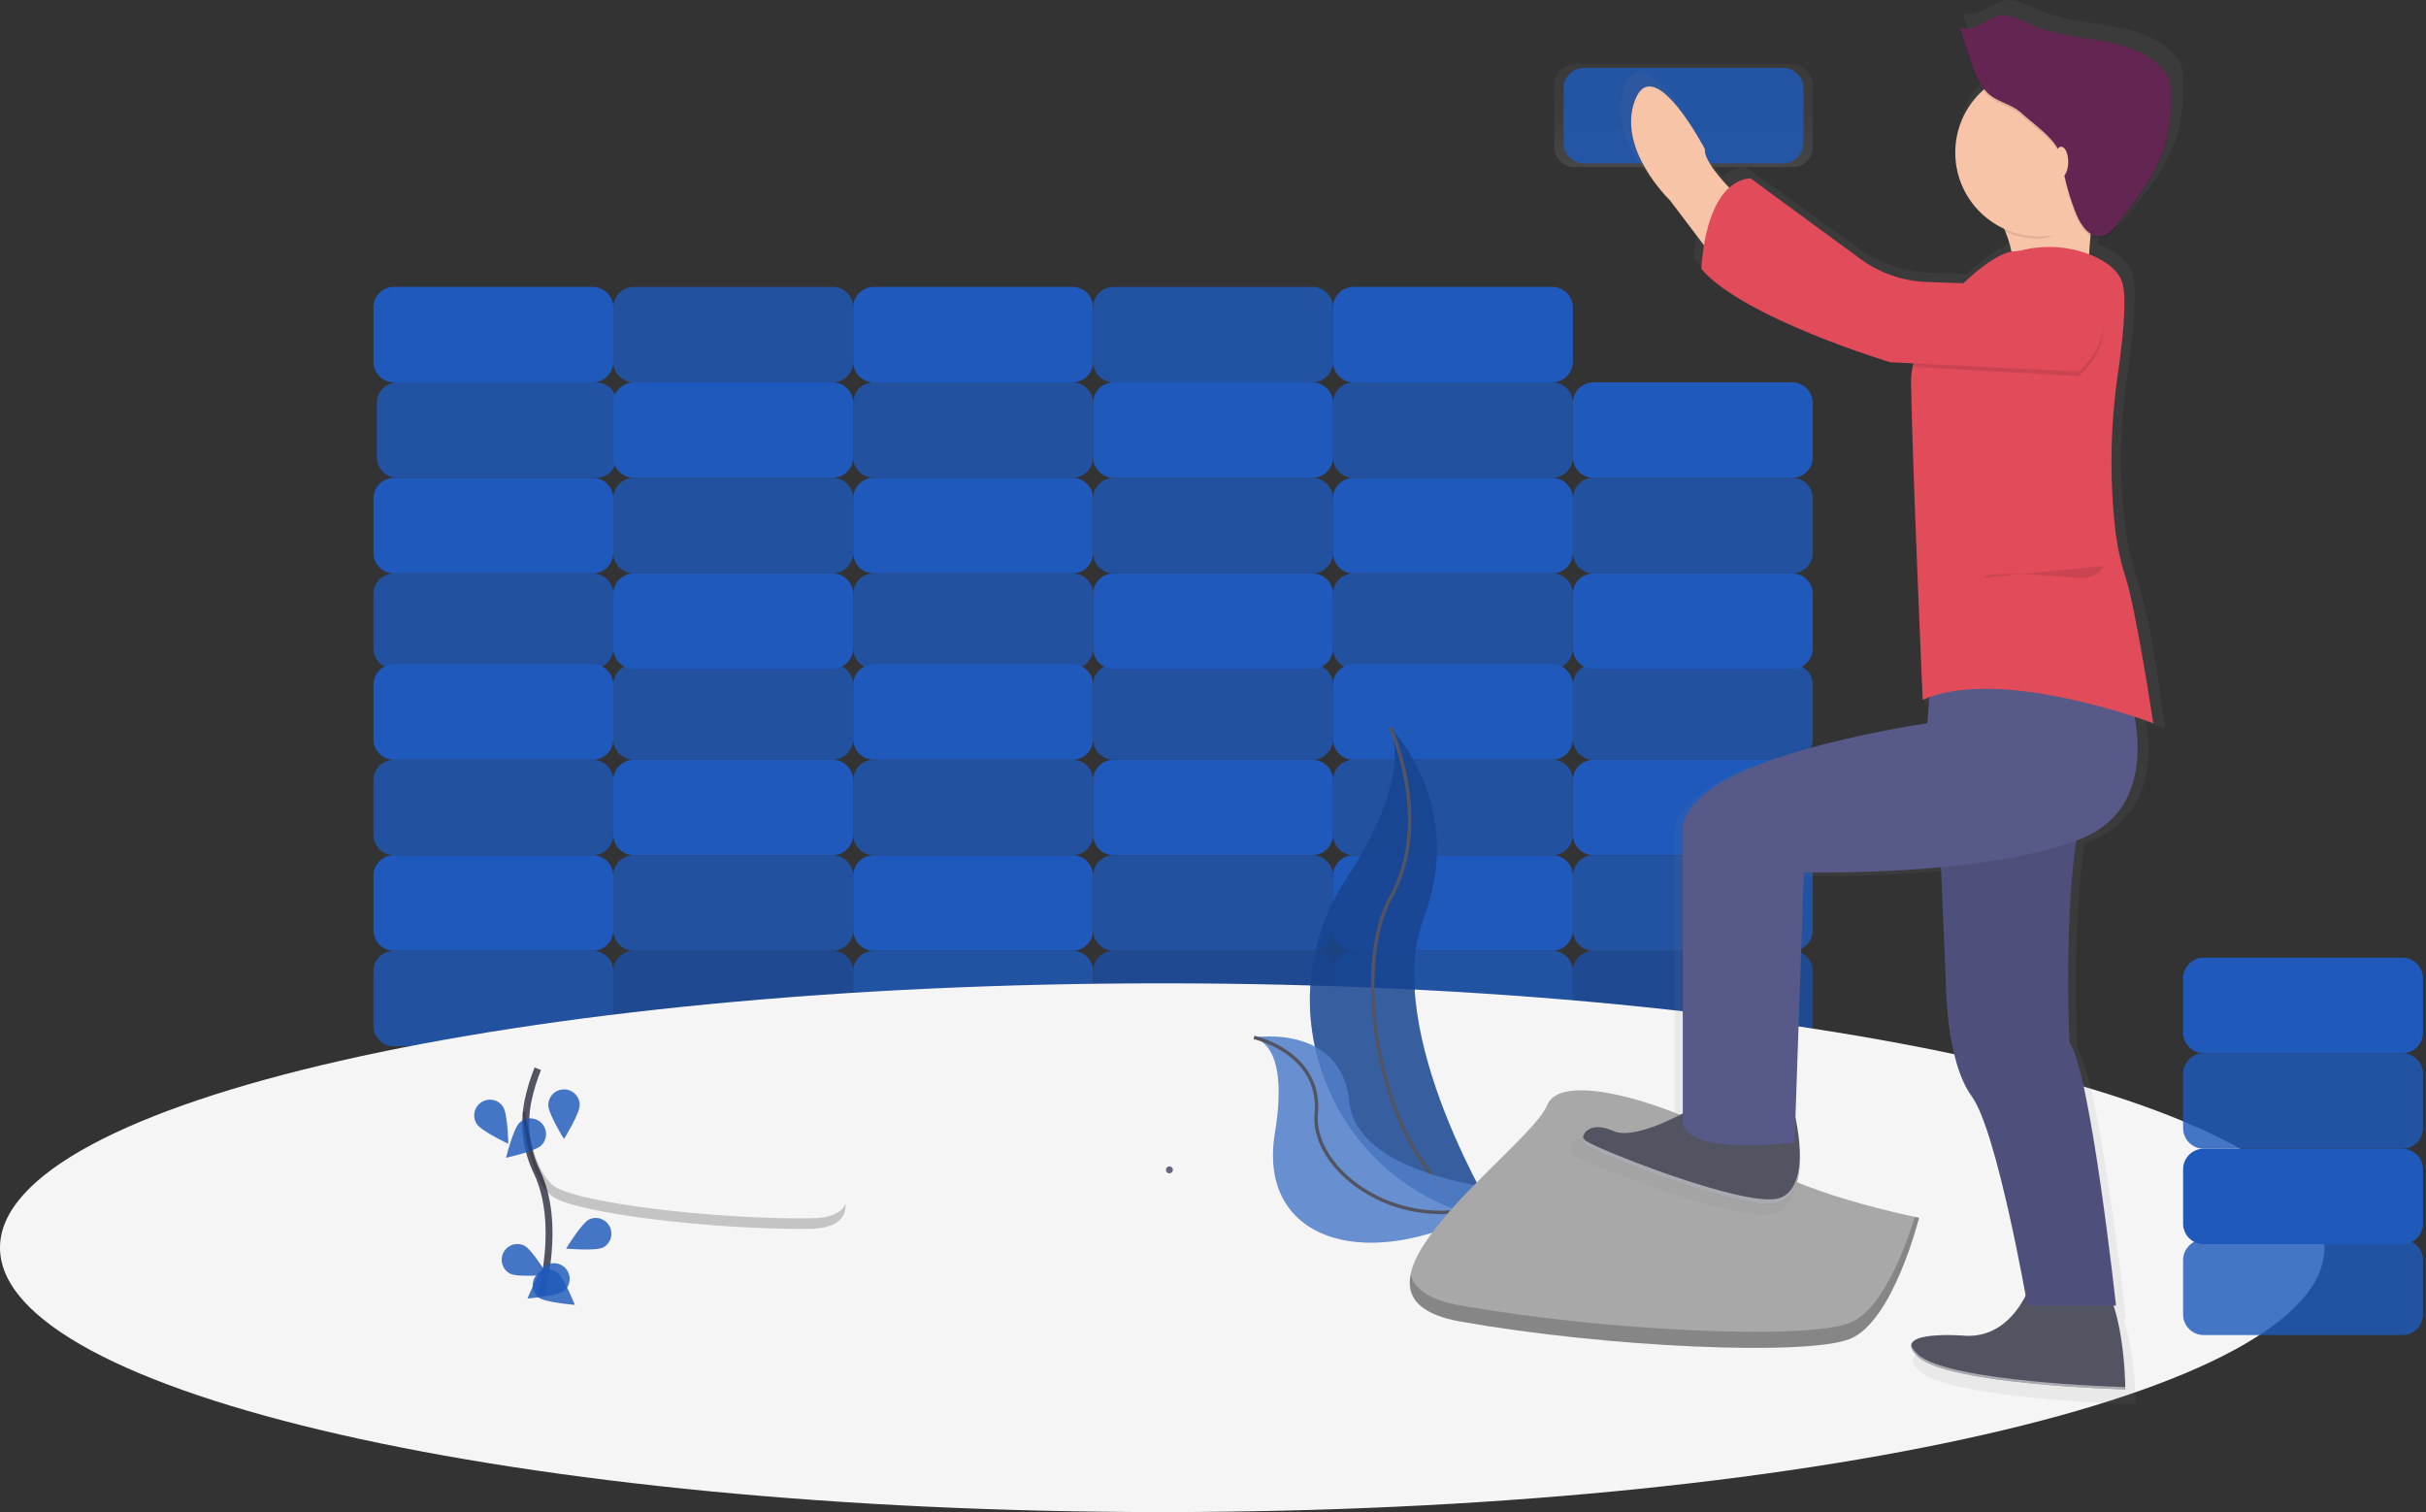 <svg width="706" height="440" viewBox="0 0 706 440" fill="none" xmlns="http://www.w3.org/2000/svg">
<rect x="0" y="0" width="706" height="440" fill="#333333" stroke="none"/>
<g clip-path="url(#clip0)">
<path d="M172.486 276.65H114.656C111.347 276.65 108.665 279.333 108.665 282.642V298.448C108.665 301.758 111.347 304.44 114.656 304.44H172.486C175.795 304.44 178.478 301.758 178.478 298.448V282.642C178.478 279.333 175.795 276.65 172.486 276.65Z" fill="#1F59BB" fill-opacity="0.8"/>
<path d="M242.3 276.65H184.47C181.161 276.65 178.478 279.333 178.478 282.642V298.448C178.478 301.758 181.161 304.44 184.47 304.44H242.3C245.609 304.44 248.291 301.758 248.291 298.448V282.642C248.291 279.333 245.609 276.65 242.3 276.65Z" fill="#1F59BB" fill-opacity="0.82"/>
<path opacity="0.1" d="M242.3 276.65H184.47C181.161 276.65 178.478 279.333 178.478 282.642V298.448C178.478 301.758 181.161 304.44 184.47 304.44H242.3C245.609 304.44 248.291 301.758 248.291 298.448V282.642C248.291 279.333 245.609 276.65 242.3 276.65Z" fill="black"/>
<path d="M312.113 276.65H254.283C250.974 276.65 248.292 279.333 248.292 282.642V298.448C248.292 301.758 250.974 304.44 254.283 304.44H312.113C315.422 304.44 318.105 301.758 318.105 298.448V282.642C318.105 279.333 315.422 276.65 312.113 276.65Z" fill="#1F59BB" fill-opacity="0.82"/>
<path d="M381.926 276.65H324.096C320.787 276.65 318.105 279.333 318.105 282.642V298.448C318.105 301.758 320.787 304.44 324.096 304.44H381.926C385.235 304.44 387.918 301.758 387.918 298.448V282.642C387.918 279.333 385.235 276.65 381.926 276.65Z" fill="#1F59BB" fill-opacity="0.82"/>
<path opacity="0.1" d="M381.926 276.65H324.096C320.787 276.65 318.105 279.333 318.105 282.642V298.448C318.105 301.758 320.787 304.44 324.096 304.44H381.926C385.235 304.44 387.918 301.758 387.918 298.448V282.642C387.918 279.333 385.235 276.65 381.926 276.65Z" fill="black"/>
<path d="M451.739 276.65H393.91C390.601 276.65 387.918 279.333 387.918 282.642V298.448C387.918 301.758 390.601 304.44 393.91 304.44H451.739C455.049 304.44 457.731 301.758 457.731 298.448V282.642C457.731 279.333 455.049 276.65 451.739 276.65Z" fill="#1F59BB" fill-opacity="0.82"/>
<path d="M521.553 276.65H463.723C460.414 276.65 457.731 279.333 457.731 282.642V298.448C457.731 301.758 460.414 304.44 463.723 304.44H521.553C524.862 304.44 527.545 301.758 527.545 298.448V282.642C527.545 279.333 524.862 276.65 521.553 276.65Z" fill="#1F59BB" fill-opacity="0.82"/>
<path opacity="0.1" d="M521.553 276.65H463.723C460.414 276.65 457.731 279.333 457.731 282.642V298.448C457.731 301.758 460.414 304.44 463.723 304.44H521.553C524.862 304.44 527.545 301.758 527.545 298.448V282.642C527.545 279.333 524.862 276.65 521.553 276.65Z" fill="black"/>
<path d="M463.723 276.65H521.553C524.862 276.65 527.544 273.968 527.544 270.659V254.852C527.544 251.543 524.862 248.861 521.553 248.861H463.723C460.414 248.861 457.731 251.543 457.731 254.852V270.659C457.731 273.968 460.414 276.65 463.723 276.65Z" fill="#1F59BB" fill-opacity="0.82"/>
<path d="M393.91 276.65H451.739C455.049 276.65 457.731 273.968 457.731 270.659V254.852C457.731 251.543 455.049 248.861 451.739 248.861H393.91C390.6 248.861 387.918 251.543 387.918 254.852V270.659C387.918 273.968 390.6 276.65 393.91 276.65Z" fill="#1F59BB"/>
<path d="M324.096 276.65H381.926C385.235 276.65 387.918 273.968 387.918 270.659V254.852C387.918 251.543 385.235 248.861 381.926 248.861H324.096C320.787 248.861 318.105 251.543 318.105 254.852V270.659C318.105 273.968 320.787 276.65 324.096 276.65Z" fill="#1F59BB" fill-opacity="0.8"/>
<path d="M254.283 276.65H312.113C315.422 276.65 318.105 273.968 318.105 270.659V254.852C318.105 251.543 315.422 248.861 312.113 248.861H254.283C250.974 248.861 248.291 251.543 248.291 254.852V270.659C248.291 273.968 250.974 276.65 254.283 276.65Z" fill="#1F59BB"/>
<path d="M184.47 276.65H242.3C245.609 276.65 248.292 273.968 248.292 270.659V254.852C248.292 251.543 245.609 248.861 242.3 248.861H184.47C181.161 248.861 178.478 251.543 178.478 254.852V270.659C178.478 273.968 181.161 276.65 184.47 276.65Z" fill="#1F59BB" fill-opacity="0.8"/>
<path d="M114.656 276.65H172.486C175.795 276.65 178.478 273.968 178.478 270.659V254.852C178.478 251.543 175.795 248.861 172.486 248.861H114.656C111.347 248.861 108.665 251.543 108.665 254.852V270.659C108.665 273.968 111.347 276.65 114.656 276.65Z" fill="#1F59BB"/>
<path d="M172.486 221.071H114.656C111.347 221.071 108.665 223.754 108.665 227.063V242.869C108.665 246.178 111.347 248.861 114.656 248.861H172.486C175.795 248.861 178.478 246.178 178.478 242.869V227.063C178.478 223.754 175.795 221.071 172.486 221.071Z" fill="#1F59BB" fill-opacity="0.8"/>
<path d="M242.3 221.071H184.47C181.161 221.071 178.478 223.754 178.478 227.063V242.869C178.478 246.178 181.161 248.861 184.47 248.861H242.3C245.609 248.861 248.291 246.178 248.291 242.869V227.063C248.291 223.754 245.609 221.071 242.3 221.071Z" fill="#1F59BB"/>
<path opacity="0.1" d="M583.3 221.071H525.47C522.161 221.071 519.478 223.754 519.478 227.063V242.869C519.478 246.178 522.161 248.861 525.47 248.861H583.3C586.609 248.861 589.291 246.178 589.291 242.869V227.063C589.291 223.754 586.609 221.071 583.3 221.071Z" fill="black"/>
<path d="M312.113 221.071H254.283C250.974 221.071 248.292 223.754 248.292 227.063V242.869C248.292 246.178 250.974 248.861 254.283 248.861H312.113C315.422 248.861 318.105 246.178 318.105 242.869V227.063C318.105 223.754 315.422 221.071 312.113 221.071Z" fill="#1F59BB" fill-opacity="0.8"/>
<path d="M381.926 221.071H324.096C320.787 221.071 318.105 223.754 318.105 227.063V242.869C318.105 246.178 320.787 248.861 324.096 248.861H381.926C385.235 248.861 387.918 246.178 387.918 242.869V227.063C387.918 223.754 385.235 221.071 381.926 221.071Z" fill="#1F59BB"/>
<path d="M451.739 221.071H393.91C390.601 221.071 387.918 223.754 387.918 227.063V242.869C387.918 246.178 390.601 248.861 393.91 248.861H451.739C455.049 248.861 457.731 246.178 457.731 242.869V227.063C457.731 223.754 455.049 221.071 451.739 221.071Z" fill="#1F59BB" fill-opacity="0.8"/>
<path d="M521.553 221.071H463.723C460.414 221.071 457.731 223.754 457.731 227.063V242.869C457.731 246.178 460.414 248.861 463.723 248.861H521.553C524.862 248.861 527.545 246.178 527.545 242.869V227.063C527.545 223.754 524.862 221.071 521.553 221.071Z" fill="#1F59BB"/>
<path d="M463.723 221.071H521.553C524.862 221.071 527.544 218.388 527.544 215.079V199.273C527.544 195.964 524.862 193.281 521.553 193.281H463.723C460.414 193.281 457.731 195.964 457.731 199.273V215.079C457.731 218.388 460.414 221.071 463.723 221.071Z" fill="#1F59BB" fill-opacity="0.8"/>
<path d="M393.91 221.071H451.739C455.049 221.071 457.731 218.388 457.731 215.079V199.273C457.731 195.964 455.049 193.281 451.739 193.281H393.91C390.6 193.281 387.918 195.964 387.918 199.273V215.079C387.918 218.388 390.6 221.071 393.91 221.071Z" fill="#1F59BB"/>
<path d="M324.096 221.071H381.926C385.235 221.071 387.918 218.388 387.918 215.079V199.273C387.918 195.964 385.235 193.281 381.926 193.281H324.096C320.787 193.281 318.105 195.964 318.105 199.273V215.079C318.105 218.388 320.787 221.071 324.096 221.071Z" fill="#1F59BB" fill-opacity="0.8"/>
<path d="M254.283 221.071H312.113C315.422 221.071 318.105 218.388 318.105 215.079V199.273C318.105 195.964 315.422 193.281 312.113 193.281H254.283C250.974 193.281 248.291 195.964 248.291 199.273V215.079C248.291 218.388 250.974 221.071 254.283 221.071Z" fill="#1F59BB"/>
<path d="M184.47 221.071H242.3C245.609 221.071 248.292 218.388 248.292 215.079V199.273C248.292 195.964 245.609 193.281 242.3 193.281H184.47C181.161 193.281 178.478 195.964 178.478 199.273V215.079C178.478 218.388 181.161 221.071 184.47 221.071Z" fill="#1F59BB" fill-opacity="0.8"/>
<path d="M114.656 221.071H172.486C175.795 221.071 178.478 218.388 178.478 215.079V199.273C178.478 195.964 175.795 193.281 172.486 193.281H114.656C111.347 193.281 108.665 195.964 108.665 199.273V215.079C108.665 218.388 111.347 221.071 114.656 221.071Z" fill="#1F59BB"/>
<path d="M172.486 166.847H114.656C111.347 166.847 108.665 169.53 108.665 172.839V188.645C108.665 191.954 111.347 194.637 114.656 194.637H172.486C175.795 194.637 178.478 191.954 178.478 188.645V172.839C178.478 169.53 175.795 166.847 172.486 166.847Z" fill="#1F59BB" fill-opacity="0.8"/>
<path d="M242.3 166.847H184.47C181.161 166.847 178.478 169.53 178.478 172.839V188.645C178.478 191.954 181.161 194.637 184.47 194.637H242.3C245.609 194.637 248.291 191.954 248.291 188.645V172.839C248.291 169.53 245.609 166.847 242.3 166.847Z" fill="#1F59BB"/>
<path d="M312.113 166.847H254.283C250.974 166.847 248.292 169.53 248.292 172.839V188.645C248.292 191.954 250.974 194.637 254.283 194.637H312.113C315.422 194.637 318.105 191.954 318.105 188.645V172.839C318.105 169.53 315.422 166.847 312.113 166.847Z" fill="#1F59BB" fill-opacity="0.8"/>
<path d="M381.926 166.847H324.096C320.787 166.847 318.105 169.53 318.105 172.839V188.645C318.105 191.954 320.787 194.637 324.096 194.637H381.926C385.235 194.637 387.918 191.954 387.918 188.645V172.839C387.918 169.53 385.235 166.847 381.926 166.847Z" fill="#1F59BB"/>
<path d="M451.739 166.847H393.91C390.601 166.847 387.918 169.53 387.918 172.839V188.645C387.918 191.954 390.601 194.637 393.91 194.637H451.739C455.049 194.637 457.731 191.954 457.731 188.645V172.839C457.731 169.53 455.049 166.847 451.739 166.847Z" fill="#1F59BB" fill-opacity="0.8"/>
<path d="M521.553 166.847H463.723C460.414 166.847 457.731 169.53 457.731 172.839V188.645C457.731 191.954 460.414 194.637 463.723 194.637H521.553C524.862 194.637 527.545 191.954 527.545 188.645V172.839C527.545 169.53 524.862 166.847 521.553 166.847Z" fill="#1F59BB"/>
<path d="M463.723 166.847H521.553C524.862 166.847 527.544 164.164 527.544 160.855V145.049C527.544 141.74 524.862 139.057 521.553 139.057H463.723C460.414 139.057 457.731 141.74 457.731 145.049V160.855C457.731 164.164 460.414 166.847 463.723 166.847Z" fill="#1F59BB" fill-opacity="0.8"/>
<path d="M393.91 166.847H451.739C455.049 166.847 457.731 164.164 457.731 160.855V145.049C457.731 141.74 455.049 139.057 451.739 139.057H393.91C390.6 139.057 387.918 141.74 387.918 145.049V160.855C387.918 164.164 390.6 166.847 393.91 166.847Z" fill="#1F59BB"/>
<path d="M324.096 166.847H381.926C385.235 166.847 387.918 164.164 387.918 160.855V145.049C387.918 141.74 385.235 139.057 381.926 139.057H324.096C320.787 139.057 318.105 141.74 318.105 145.049V160.855C318.105 164.164 320.787 166.847 324.096 166.847Z" fill="#1F59BB" fill-opacity="0.8"/>
<path d="M254.283 166.847H312.113C315.422 166.847 318.105 164.164 318.105 160.855V145.049C318.105 141.74 315.422 139.057 312.113 139.057H254.283C250.974 139.057 248.291 141.74 248.291 145.049V160.855C248.291 164.164 250.974 166.847 254.283 166.847Z" fill="#1F59BB"/>
<path d="M184.47 166.847H242.3C245.609 166.847 248.292 164.164 248.292 160.855V145.049C248.292 141.74 245.609 139.057 242.3 139.057H184.47C181.161 139.057 178.478 141.74 178.478 145.049V160.855C178.478 164.164 181.161 166.847 184.47 166.847Z" fill="#1F59BB" fill-opacity="0.8"/>
<path d="M114.656 166.847H172.486C175.795 166.847 178.478 164.164 178.478 160.855V145.049C178.478 141.74 175.795 139.057 172.486 139.057H114.656C111.347 139.057 108.665 141.74 108.665 145.049V160.855C108.665 164.164 111.347 166.847 114.656 166.847Z" fill="#1F59BB"/>
<path d="M173.487 111.267H115.657C112.348 111.267 109.665 113.95 109.665 117.259V133.065C109.665 136.375 112.348 139.057 115.657 139.057H173.487C176.796 139.057 179.478 136.375 179.478 133.065V117.259C179.478 113.95 176.796 111.267 173.487 111.267Z" fill="#1F59BB" fill-opacity="0.82"/>
<path d="M242.3 111.268H184.47C181.161 111.268 178.478 113.95 178.478 117.259V133.066C178.478 136.375 181.161 139.057 184.47 139.057H242.3C245.609 139.057 248.291 136.375 248.291 133.066V117.259C248.291 113.95 245.609 111.268 242.3 111.268Z" fill="#1F59BB"/>
<path d="M312.113 111.268H254.283C250.974 111.268 248.292 113.95 248.292 117.259V133.066C248.292 136.375 250.974 139.057 254.283 139.057H312.113C315.422 139.057 318.105 136.375 318.105 133.066V117.259C318.105 113.95 315.422 111.268 312.113 111.268Z" fill="#1F59BB" fill-opacity="0.8"/>
<path d="M381.926 111.268H324.096C320.787 111.268 318.105 113.95 318.105 117.259V133.066C318.105 136.375 320.787 139.057 324.096 139.057H381.926C385.235 139.057 387.918 136.375 387.918 133.066V117.259C387.918 113.95 385.235 111.268 381.926 111.268Z" fill="#1F59BB"/>
<path d="M451.739 111.268H393.91C390.601 111.268 387.918 113.95 387.918 117.259V133.066C387.918 136.375 390.601 139.057 393.91 139.057H451.739C455.049 139.057 457.731 136.375 457.731 133.066V117.259C457.731 113.95 455.049 111.268 451.739 111.268Z" fill="#1F59BB" fill-opacity="0.8"/>
<path d="M521.553 111.268H463.723C460.414 111.268 457.731 113.95 457.731 117.259V133.066C457.731 136.375 460.414 139.057 463.723 139.057H521.553C524.862 139.057 527.545 136.375 527.545 133.066V117.259C527.545 113.95 524.862 111.268 521.553 111.268Z" fill="#1F59BB"/>
<path d="M521.553 18.687H458.301C454.991 18.687 452.309 21.369 452.309 24.679V42.64C452.309 45.95 454.991 48.632 458.301 48.632H521.553C524.862 48.632 527.544 45.95 527.544 42.64V24.679C527.544 21.369 524.862 18.687 521.553 18.687Z" fill="url(#paint0_linear)"/>
<path d="M461.012 47.554L518.842 47.554C522.151 47.554 524.833 44.872 524.833 41.563V25.756C524.833 22.447 522.151 19.765 518.842 19.765L461.012 19.765C457.703 19.765 455.02 22.447 455.02 25.756V41.563C455.02 44.872 457.703 47.554 461.012 47.554Z" fill="#1F59BB" fill-opacity="0.82"/>
<path d="M393.91 111.268L451.739 111.268C455.049 111.268 457.731 108.585 457.731 105.276V89.469C457.731 86.16 455.049 83.478 451.739 83.478H393.91C390.6 83.478 387.918 86.16 387.918 89.469V105.276C387.918 108.585 390.6 111.268 393.91 111.268Z" fill="#1F59BB"/>
<path d="M324.096 111.267L381.926 111.267C385.235 111.267 387.918 108.585 387.918 105.276V89.469C387.918 86.16 385.235 83.478 381.926 83.478H324.096C320.787 83.478 318.105 86.16 318.105 89.469V105.276C318.105 108.585 320.787 111.267 324.096 111.267Z" fill="#1F59BB" fill-opacity="0.82"/>
<path d="M254.283 111.268L312.113 111.268C315.422 111.268 318.105 108.585 318.105 105.276V89.469C318.105 86.16 315.422 83.478 312.113 83.478H254.283C250.974 83.478 248.291 86.16 248.291 89.469V105.276C248.291 108.585 250.974 111.268 254.283 111.268Z" fill="#1F59BB"/>
<path d="M184.47 111.268L242.3 111.268C245.609 111.268 248.292 108.585 248.292 105.276V89.469C248.292 86.16 245.609 83.478 242.3 83.478H184.47C181.161 83.478 178.478 86.16 178.478 89.469V105.276C178.478 108.585 181.161 111.268 184.47 111.268Z" fill="#1F59BB" fill-opacity="0.8"/>
<path d="M114.656 111.268L172.486 111.268C175.795 111.268 178.478 108.585 178.478 105.276V89.469C178.478 86.16 175.795 83.478 172.486 83.478H114.656C111.347 83.478 108.665 86.16 108.665 89.469V105.276C108.665 108.585 111.347 111.268 114.656 111.268Z" fill="#1F59BB"/>
<path d="M338.222 440C525.016 440 676.443 405.557 676.443 363.07C676.443 320.582 525.016 286.14 338.222 286.14C151.427 286.14 0 320.582 0 363.07C0 405.557 151.427 440 338.222 440Z" fill="#F5F5F5"/>
<path d="M157.384 376.808C157.384 376.808 163.484 356.196 156.245 341.02C153.177 334.675 152.252 327.506 153.609 320.591C154.278 317.312 155.247 314.102 156.503 311" stroke="#535461" stroke-width="2" stroke-miterlimit="10"/>
<path d="M159.553 321.575C159.553 324.103 164.128 331.43 164.128 331.43C164.128 331.43 168.703 324.103 168.703 321.575C168.703 320.362 168.221 319.198 167.363 318.34C166.505 317.482 165.342 317 164.128 317C162.915 317 161.751 317.482 160.893 318.34C160.035 319.198 159.553 320.362 159.553 321.575Z" fill="#1F59BB" fill-opacity="0.82"/>
<path d="M138.722 327.042C140.077 329.163 147.919 332.823 147.919 332.823C147.919 332.823 147.777 324.188 146.401 322.067C145.738 321.055 144.702 320.348 143.519 320.098C142.336 319.849 141.102 320.078 140.088 320.735C139.073 321.393 138.36 322.425 138.104 323.607C137.848 324.788 138.07 326.023 138.722 327.042Z" fill="#1F59BB" fill-opacity="0.82"/>
<path d="M148.442 370.615C150.699 371.754 159.287 370.968 159.287 370.968C159.287 370.968 154.807 363.587 152.549 362.448C151.47 361.932 150.231 361.859 149.098 362.245C147.966 362.631 147.03 363.446 146.491 364.514C145.951 365.583 145.852 366.82 146.215 367.96C146.577 369.101 147.372 370.054 148.428 370.615H148.442Z" fill="#1F59BB" fill-opacity="0.82"/>
<path d="M156.646 377.521C158.679 379.026 167.287 379.703 167.287 379.703C167.287 379.703 164.115 371.671 162.088 370.167C161.11 369.524 159.922 369.28 158.77 369.486C157.617 369.692 156.588 370.332 155.893 371.275C155.198 372.217 154.891 373.39 155.035 374.552C155.178 375.714 155.762 376.776 156.666 377.521H156.646Z" fill="#1F59BB" fill-opacity="0.82"/>
<path d="M157.524 333.311C155.714 335.074 147.269 336.897 147.269 336.897C147.269 336.897 149.336 328.512 151.146 326.73C151.576 326.311 152.085 325.981 152.644 325.759C153.202 325.537 153.799 325.427 154.399 325.436C155 325.444 155.593 325.571 156.145 325.809C156.697 326.046 157.196 326.391 157.615 326.821C158.034 327.252 158.364 327.761 158.586 328.32C158.808 328.878 158.918 329.474 158.909 330.075C158.901 330.676 158.774 331.269 158.536 331.821C158.299 332.373 157.954 332.872 157.524 333.291V333.311Z" fill="#1F59BB" fill-opacity="0.82"/>
<path d="M175.583 362.982C173.326 364.121 164.738 363.334 164.738 363.334C164.738 363.334 169.219 355.953 171.476 354.814C172.551 354.329 173.773 354.278 174.885 354.672C175.997 355.066 176.914 355.875 177.444 356.929C177.975 357.983 178.077 359.202 177.73 360.33C177.383 361.457 176.614 362.408 175.583 362.982Z" fill="#1F59BB" fill-opacity="0.82"/>
<path d="M164.146 375.68C162.112 377.185 153.504 377.863 153.504 377.863C153.504 377.863 156.676 369.831 158.703 368.326C159.681 367.683 160.869 367.44 162.022 367.646C163.174 367.852 164.204 368.492 164.899 369.434C165.593 370.377 165.901 371.55 165.757 372.711C165.613 373.873 165.029 374.936 164.126 375.68H164.146Z" fill="#1F59BB" fill-opacity="0.82"/>
<path d="M404.632 211.731C404.632 211.731 426.925 234.024 414.338 267.1C401.752 300.177 435.913 355.214 435.913 355.214C435.913 355.214 435.547 355.16 434.869 355.038C389.084 346.925 366.337 294.558 391.795 255.666C401.257 241.202 409.031 224.243 404.632 211.731Z" fill="#1F59BB" fill-opacity="0.82"/>
<path opacity="0.2" d="M404.632 211.731C404.632 211.731 426.925 234.024 414.338 267.1C401.752 300.177 435.913 355.214 435.913 355.214C435.913 355.214 435.547 355.16 434.869 355.038C389.084 346.925 366.337 294.558 391.795 255.666C401.257 241.202 409.031 224.243 404.632 211.731Z" fill="black"/>
<path d="M404.633 211.731C404.633 211.731 417.219 239.053 404.633 261.346C392.046 283.639 402.477 346.193 435.933 355.18" stroke="#535461" stroke-miterlimit="10"/>
<path d="M364.934 301.885C364.934 301.885 390.372 297.818 392.69 320.633C395.008 343.448 441.6 346.586 441.6 346.586L440.725 347.169C402.253 372.423 365.49 363.253 371.02 329.722C373.081 317.257 372.898 304.725 364.934 301.885Z" fill="#1F59BB" fill-opacity="0.82"/>
<path opacity="0.2" d="M364.934 301.885C364.934 301.885 390.372 297.818 392.69 320.633C395.008 343.448 441.6 346.586 441.6 346.586L440.725 347.169C402.253 372.423 365.49 363.253 371.02 329.722C373.081 317.257 372.898 304.725 364.934 301.885Z" fill="#F5F5F5"/>
<path d="M364.934 301.885C364.934 301.885 384.678 306.216 383.058 324.171C381.438 342.126 412.38 363.646 441.6 346.586" stroke="#535461" stroke-miterlimit="10"/>
<path d="M558.459 354.36C558.459 354.36 520.705 346.809 510.633 336.737C500.561 326.665 455.257 309.049 450.221 321.636C445.185 334.223 382.265 377.019 425.088 384.57C467.912 392.12 525.769 394.635 538.355 389.606C550.942 384.576 558.459 354.36 558.459 354.36Z" fill="#A8A8A8"/>
<path opacity="0.2" d="M425.088 379.893C467.878 387.443 525.769 389.958 538.355 384.929C547.939 381.093 554.623 362.677 557.232 354.103L558.493 354.367C558.493 354.367 550.942 384.57 538.355 389.612C525.769 394.655 467.864 392.127 425.088 384.576C412.739 382.394 409.207 377.276 410.536 370.797C411.532 375.019 415.863 378.266 425.088 379.893Z" fill="black"/>
<path d="M634.847 19.094C634.174 17.417 633.101 15.93 631.722 14.762C621.589 5.531 605.207 8.33 592.627 2.684C589.726 1.383 586.757 -0.42 583.612 0.075C579.22 0.752 575.133 5.768 571.303 3.545L571.574 4.379L571.303 4.236L574.123 12.817C575.207 16.111 576.346 19.5 578.447 22.245C575.336 24.958 572.955 28.408 571.522 32.279C570.088 36.15 569.649 40.319 570.243 44.403C570.837 48.488 572.446 52.359 574.922 55.661C577.399 58.964 580.664 61.592 584.419 63.306C584.554 63.591 584.683 63.883 584.812 64.174L585.171 64.323C586.005 66.243 586.628 68.247 587.028 70.301C583.768 70.755 578.081 74.368 572.496 79.682L561.326 79.309C554.101 79.068 547.11 76.691 541.236 72.477L507.78 48.449C505.397 48.684 503.152 49.677 501.375 51.282C497.227 46.958 493.702 42.471 494 39.76C494 39.76 478.452 10.662 472.799 25.207C467.146 39.753 483.399 55.031 483.399 55.031L493.709 68.39C493.302 70.732 493.044 73.098 492.936 75.473C505.658 90.025 550.176 103.188 550.176 103.188L557.117 103.527L557.158 103.866C556.73 105.687 556.521 107.553 556.534 109.424C556.534 109.695 556.534 109.973 556.534 110.258C556.534 110.542 556.534 110.63 556.534 110.813C556.886 134.021 560.065 205.027 560.065 205.027C560.682 204.75 561.326 204.499 561.977 204.262L561.482 210.572C561.482 210.572 531.801 214.727 509.895 223.043C487.988 231.36 487.283 241.059 487.283 241.059V326.638C481.027 329.851 471.152 334.094 466.082 331.81C460.578 329.356 457.562 331.417 457.013 333.565C456.908 333.99 456.908 334.435 457.013 334.86C457.059 335.051 457.13 335.236 457.223 335.409V335.45C457.324 335.629 457.449 335.793 457.596 335.938C459.717 338.018 505.652 356.027 516.252 353.255C516.58 353.169 516.902 353.061 517.215 352.93C517.317 352.889 517.405 352.835 517.506 352.788C517.608 352.74 517.899 352.605 518.082 352.496C518.265 352.388 518.293 352.354 518.394 352.286C518.496 352.218 518.713 352.076 518.862 351.961C519.011 351.845 519.058 351.784 519.153 351.696C519.248 351.608 519.431 351.459 519.553 351.324C519.675 351.188 519.729 351.12 519.818 351.019C519.906 350.917 520.062 350.747 520.17 350.598C520.279 350.449 520.319 350.375 520.401 350.266C520.482 350.158 520.617 349.954 520.712 349.792C520.807 349.629 520.841 349.561 520.902 349.439C520.963 349.317 521.092 349.094 521.18 348.911C521.268 348.728 521.288 348.673 521.336 348.551C521.383 348.429 521.505 348.165 521.58 347.968C521.654 347.772 521.661 347.731 521.709 347.609C521.756 347.487 521.858 347.182 521.919 346.931C521.919 346.816 521.98 346.701 522.014 346.586C522.075 346.349 522.142 346.118 522.197 345.908C522.197 345.799 522.244 345.691 522.264 345.583C522.319 345.325 522.373 345.068 522.414 344.81C522.414 344.715 522.414 344.613 522.461 344.518C522.508 344.241 522.549 343.956 522.583 343.678V343.434C522.617 343.129 522.651 342.824 522.678 342.519V342.329C522.705 341.999 522.725 341.669 522.739 341.34V341.204C522.739 340.852 522.739 340.499 522.739 340.147V340.079C522.726 335.946 522.272 331.827 521.383 327.79L524.047 254.907C537.928 255.122 551.81 254.611 565.637 253.375L567.155 288.159C567.155 288.159 567.155 311.022 574.929 321.412C581.585 330.305 589.272 369.638 591.346 380.801C588.492 386.223 583.029 393.001 573.513 392.771C573.513 392.771 555.612 391.226 556.622 396.16C556.651 396.289 556.689 396.416 556.737 396.54C556.794 396.682 556.859 396.82 556.934 396.953C557.008 397.082 557.09 397.211 557.185 397.346L557.239 397.427C557.341 397.57 557.456 397.719 557.585 397.875V397.909C557.707 398.051 557.835 398.193 557.978 398.336L558.1 398.458C558.262 398.62 558.425 398.783 558.615 398.953C567.799 407.269 621.508 408.652 621.508 408.652V408.462C621.508 408.408 621.508 408.34 621.508 408.265C621.508 405.859 621.155 393.239 617.943 383.736H618.688C618.688 383.736 610.914 313.76 604.556 305.45C604.556 305.45 602.868 268.551 606.678 245.431L607.355 245.173C625.168 238.517 626.435 222.128 624.599 210.091C627.988 211.175 629.967 211.914 629.967 211.914C629.967 211.914 629.906 211.392 629.79 210.463L629.967 210.531C629.967 210.531 629.628 208.328 629.065 204.899C627.791 195.457 625.324 178.959 622.694 171.171C622.267 169.457 621.86 167.993 621.487 166.888C619.97 162.208 618.927 157.387 618.376 152.498C617.656 146.161 617.292 139.789 617.285 133.411C617.343 124.89 617.995 116.383 619.237 107.953C620.315 100.592 621.271 92.215 621.203 86.365C621.277 84.322 621.134 82.278 620.776 80.265C619.834 75.947 615.665 73.141 611.334 71.352C611.056 71.237 610.771 71.142 610.487 71.033C610.595 69.4 610.731 67.543 610.907 65.611C611.426 65.971 612.013 66.221 612.631 66.347C613.25 66.473 613.888 66.471 614.506 66.343C616.37 65.936 617.705 64.384 618.891 62.954C625.154 55.261 631.587 47.243 633.993 37.686C634.965 33.418 635.42 29.049 635.348 24.672C635.348 24.432 635.348 24.193 635.348 23.953C635.464 22.317 635.294 20.672 634.847 19.094Z" fill="url(#paint1_linear)"/>
<path d="M577.824 56.596C577.824 56.596 587.313 70.83 585.28 77.608C583.246 84.386 607.647 80.319 607.647 80.319C607.647 80.319 608.325 53.885 613.069 47.785C617.814 41.685 577.824 56.596 577.824 56.596Z" fill="#F7C4A7"/>
<path d="M515.127 65.746C515.127 65.746 495.471 49.479 496.149 43.379C496.149 43.379 481.237 14.912 475.815 29.145C470.393 43.379 485.982 58.291 485.982 58.291L504.96 83.369L515.127 65.746Z" fill="#F7C4A7"/>
<path d="M495.132 320.938C495.132 320.938 476.832 332.46 469.376 329.071C461.92 325.682 459.209 331.105 461.242 333.138C463.276 335.172 507.333 352.794 517.5 350.083C527.667 347.372 522.495 325.167 522.495 325.167L495.132 320.938Z" fill="#535461"/>
<path d="M592.057 370.417C592.057 370.417 587.652 389.057 572.401 388.718C572.401 388.718 549.356 386.684 558.167 394.818C566.979 402.952 618.492 404.307 618.492 404.307C618.492 404.307 618.492 376.517 609.002 370.417C599.513 364.317 592.057 370.417 592.057 370.417Z" fill="#535461"/>
<path d="M564.268 238.924L566.301 286.37C566.301 286.37 566.301 308.737 573.757 318.904C581.213 329.071 590.024 379.906 590.024 379.906H615.78C615.78 379.906 608.325 311.449 602.224 303.315C602.224 303.315 599.513 242.991 609.002 229.435L564.268 238.924Z" fill="#575988"/>
<path opacity="0.1" d="M564.268 238.924L566.301 286.37C566.301 286.37 566.301 308.737 573.757 318.904C581.213 329.071 590.024 379.906 590.024 379.906H615.78C615.78 379.906 608.325 311.449 602.224 303.315C602.224 303.315 599.513 242.991 609.002 229.435L564.268 238.924Z" fill="black"/>
<path d="M617.814 196.223C617.814 196.223 633.403 233.502 604.936 244.347C576.468 255.191 524.955 253.836 524.955 253.836L522.244 332.46C522.244 332.46 490.388 336.527 489.71 326.36V240.28C489.71 240.28 490.388 230.791 511.399 222.657C532.411 214.523 560.879 210.457 560.879 210.457L562.234 192.834L617.814 196.223Z" fill="#575988"/>
<path d="M592.837 72.057C598.251 71.457 603.729 72.231 608.765 74.307C612.92 76.056 616.899 78.801 617.821 83.024C618.892 88.026 617.705 99.243 616.343 108.739C614.161 123.621 613.883 138.719 615.516 153.671C616.043 158.45 617.042 163.166 618.498 167.749C621.549 176.899 626.632 210.45 626.632 210.45C626.632 210.45 581.897 193.505 559.53 203.672C559.53 203.672 556.48 134.197 556.141 111.491C555.876 93.909 578.169 73.873 585.625 73.195C589.99 72.802 588.492 72.511 592.837 72.057Z" fill="#E14B5A"/>
<path opacity="0.1" d="M604.936 109.465L556.812 106.753C556.812 106.753 553.748 83.159 560.696 83.403L608.325 85.064C608.325 85.064 618.492 97.264 604.936 109.465Z" fill="black"/>
<path d="M604.935 108.109L550.034 105.398C550.034 105.398 507.332 92.52 495.132 78.286C495.132 78.286 495.81 53.207 509.366 51.852L541.433 75.365C547.037 79.475 553.749 81.804 560.696 82.048L608.324 83.708C608.324 83.708 618.491 95.909 604.935 108.109Z" fill="#E14B5A"/>
<path opacity="0.1" d="M607.308 59.646C608.115 53.221 611.029 51.086 613.069 48.463C617.814 42.362 577.824 57.274 577.824 57.274C579.891 60.449 581.704 63.783 583.246 67.245C586.434 68.713 589.903 69.474 593.413 69.474C599.283 69.474 603.092 63.123 607.308 59.646Z" fill="black"/>
<path d="M593.413 68.797C606.889 68.797 617.814 57.872 617.814 44.396C617.814 30.92 606.889 19.995 593.413 19.995C579.937 19.995 569.012 30.92 569.012 44.396C569.012 57.872 579.937 68.797 593.413 68.797Z" fill="#F7C4A7"/>
<path opacity="0.1" d="M578.007 27.295C575.411 24.455 574.157 20.673 572.977 17.006L570.266 8.608C573.94 10.777 577.857 5.897 582.073 5.219C585.09 4.738 587.943 6.5 590.722 7.768C602.787 13.285 618.512 10.547 628.218 19.582C629.544 20.73 630.573 22.184 631.214 23.818C631.661 25.357 631.845 26.962 631.756 28.562C631.835 32.84 631.41 37.113 630.488 41.291C628.184 50.638 622.016 58.487 616.004 66.011C614.865 67.441 613.584 68.959 611.795 69.359C608.304 70.139 605.606 66.37 604.258 63.062C602.471 58.679 601.153 54.12 600.326 49.459C599.974 47.487 599.696 45.453 598.713 43.711C596.612 39.99 591.434 36.466 588.289 33.578C585.144 30.691 580.894 30.447 578.007 27.295Z" fill="black"/>
<path d="M578.007 26.617C575.411 23.777 574.157 19.995 572.977 16.328L570.266 7.93C573.94 10.099 577.857 5.219 582.073 4.541C585.09 4.06 587.943 5.822 590.722 7.09C602.787 12.607 618.512 9.869 628.218 18.904C629.544 20.053 630.573 21.506 631.214 23.14C631.661 24.68 631.845 26.284 631.756 27.885C631.835 32.163 631.41 36.435 630.488 40.614C628.184 49.961 622.016 57.809 616.004 65.333C614.865 66.763 613.584 68.281 611.795 68.681C608.304 69.461 605.606 65.692 604.258 62.385C602.471 58.002 601.153 53.442 600.326 48.781C599.974 46.809 599.696 44.775 598.713 43.033C596.612 39.312 591.434 35.788 588.289 32.9C585.144 30.013 580.894 29.769 578.007 26.617Z" fill="#632652"/>
<path d="M599.852 51.513C600.975 51.513 601.886 49.54 601.886 47.107C601.886 44.674 600.975 42.701 599.852 42.701C598.729 42.701 597.819 44.674 597.819 47.107C597.819 49.54 598.729 51.513 599.852 51.513Z" fill="#F7C4A7"/>
<path opacity="0.1" d="M612.053 164.705C612.053 164.705 610.697 168.772 603.919 168.094C597.141 167.416 577.485 166.061 577.485 168.094" fill="black"/>
<path opacity="0.5" d="M558.168 394.14C556.948 393.015 556.337 392.107 556.195 391.314C556.019 392.195 556.561 393.347 558.168 394.818C566.979 402.952 618.492 404.307 618.492 404.307C618.492 404.307 618.492 404.07 618.492 403.629C618.16 403.623 566.952 402.247 558.168 394.14Z" fill="white"/>
<path opacity="0.5" d="M517.5 348.728C507.333 351.439 463.276 333.816 461.242 331.783C460.971 331.508 460.777 331.166 460.68 330.793C460.562 331.199 460.552 331.629 460.651 332.04C460.75 332.451 460.953 332.829 461.242 333.138C463.276 335.172 507.333 352.794 517.5 350.083C522.732 348.687 523.898 342.133 523.803 336.093C523.702 341.719 522.339 347.426 517.5 348.728Z" fill="white"/>
<path d="M340.316 341.434C340.586 341.434 340.844 341.327 341.035 341.137C341.226 340.946 341.333 340.687 341.333 340.418C341.333 340.148 341.226 339.89 341.035 339.699C340.844 339.508 340.586 339.401 340.316 339.401C340.046 339.401 339.788 339.508 339.597 339.699C339.406 339.89 339.299 340.148 339.299 340.418C339.299 340.687 339.406 340.946 339.597 341.137C339.788 341.327 340.046 341.434 340.316 341.434Z" fill="#67647E"/>
<path opacity="0.2" d="M235.693 354.536C207.137 354.767 169.343 350.09 161.731 345.454C155.936 341.922 153.598 329.261 152.859 323.419H152.012C152.012 323.419 153.611 343.82 161.223 348.45C168.835 353.079 206.629 357.797 235.157 357.593C243.399 357.525 246.246 354.597 246.09 350.253C244.972 352.849 241.827 354.489 235.693 354.536Z" fill="black"/>
<path d="M641.306 388.487H699.136C702.445 388.487 705.128 385.805 705.128 382.496V366.689C705.128 363.38 702.445 360.698 699.136 360.698H641.306C637.997 360.698 635.315 363.38 635.315 366.689V382.496C635.315 385.805 637.997 388.487 641.306 388.487Z" fill="#1F59BB" fill-opacity="0.82"/>
<path d="M699.136 334.263H641.306C637.997 334.263 635.314 336.946 635.314 340.255V356.061C635.314 359.371 637.997 362.053 641.306 362.053H699.136C702.445 362.053 705.128 359.371 705.128 356.061V340.255C705.128 336.946 702.445 334.263 699.136 334.263Z" fill="#1F59BB"/>
<path d="M641.306 334.263H699.136C702.445 334.263 705.128 331.581 705.128 328.272V312.465C705.128 309.156 702.445 306.474 699.136 306.474H641.306C637.997 306.474 635.315 309.156 635.315 312.465V328.272C635.315 331.581 637.997 334.263 641.306 334.263Z" fill="#1F59BB" fill-opacity="0.82"/>
<path d="M699.136 278.684H641.306C637.997 278.684 635.314 281.366 635.314 284.676V300.482C635.314 303.791 637.997 306.474 641.306 306.474H699.136C702.445 306.474 705.128 303.791 705.128 300.482V284.676C705.128 281.366 702.445 278.684 699.136 278.684Z" fill="#1F59BB"/>
</g>
<defs>
<linearGradient id="paint0_linear" x1="489.927" y1="48.632" x2="489.927" y2="18.687" gradientUnits="userSpaceOnUse">
<stop stop-color="#808080" stop-opacity="0.25"/>
<stop offset="0.54" stop-color="#808080" stop-opacity="0.12"/>
<stop offset="1" stop-color="#808080" stop-opacity="0.1"/>
</linearGradient>
<linearGradient id="paint1_linear" x1="158502" y1="297677" x2="158502" y2="51254.3" gradientUnits="userSpaceOnUse">
<stop stop-color="#808080" stop-opacity="0.25"/>
<stop offset="0.54" stop-color="#808080" stop-opacity="0.12"/>
<stop offset="1" stop-color="#808080" stop-opacity="0.1"/>
</linearGradient>
<clipPath id="clip0">
<rect width="705.128" height="440" fill="white"/>
</clipPath>
</defs>
</svg>
